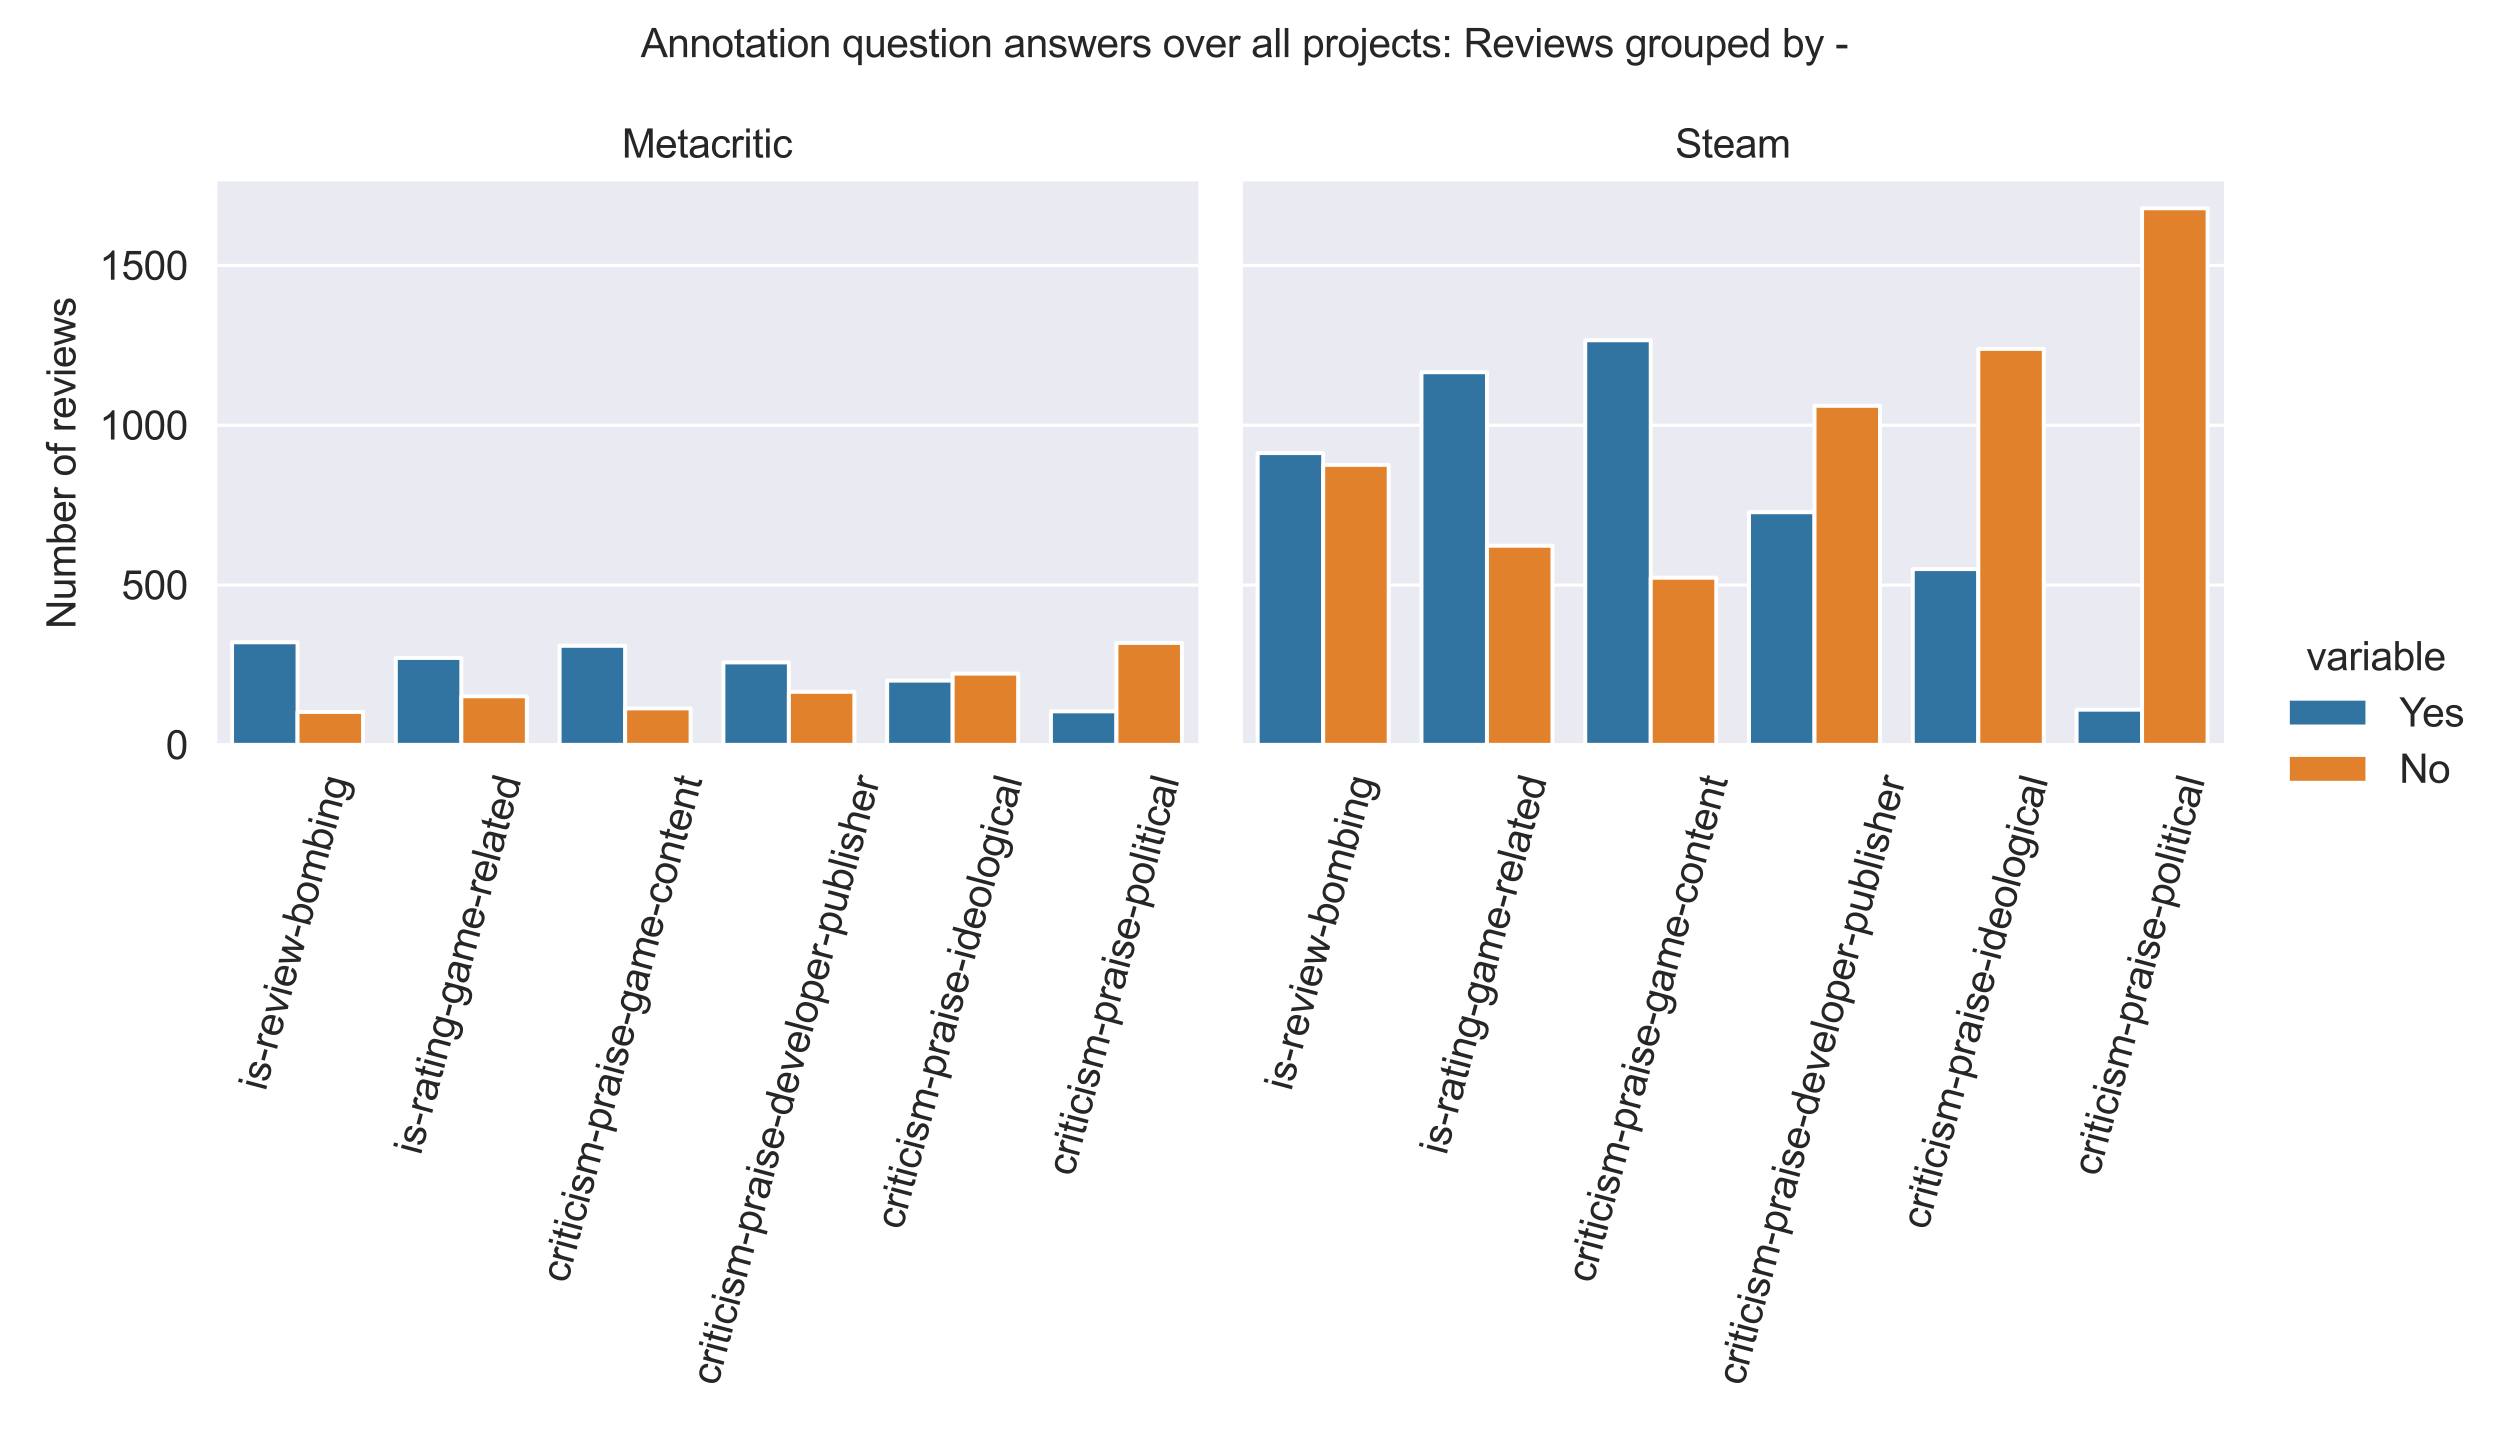 <?xml version="1.0" encoding="utf-8" standalone="no"?>
<!DOCTYPE svg PUBLIC "-//W3C//DTD SVG 1.1//EN"
  "http://www.w3.org/Graphics/SVG/1.1/DTD/svg11.dtd">
<svg xmlns:xlink="http://www.w3.org/1999/xlink" width="628.29pt" height="360pt" viewBox="0 0 628.29 360" xmlns="http://www.w3.org/2000/svg" version="1.1">
 <defs>
  <style type="text/css">*{stroke-linejoin: round; stroke-linecap: butt}</style>
 </defs>
 <g id="figure_1">
  <g id="patch_1">
   <path d="M 0 360 
L 628.29 360 
L 628.29 0 
L 0 0 
z
" style="fill: #ffffff"/>
  </g>
  <g id="axes_1">
   <g id="patch_2">
    <path d="M 54.2 187.197 
L 301.159 187.197 
L 301.159 45.6 
L 54.2 45.6 
z
" style="fill: #eaeaf2"/>
   </g>
   <g id="matplotlib.axis_1">
    <g id="xtick_1">
     <g id="text_1">
      <!-- is-review-bombing -->
      <g style="fill: #262626" transform="translate(66.721 274.418) rotate(-75) scale(0.1 -0.1)">
       <defs>
        <path id="ArialMT-69" d="M 425 3934 
L 425 4581 
L 988 4581 
L 988 3934 
L 425 3934 
z
M 425 0 
L 425 3319 
L 988 3319 
L 988 0 
L 425 0 
z
" transform="scale(0.016)"/>
        <path id="ArialMT-73" d="M 197 991 
L 753 1078 
Q 800 744 1014 566 
Q 1228 388 1613 388 
Q 2000 388 2187 545 
Q 2375 703 2375 916 
Q 2375 1106 2209 1216 
Q 2094 1291 1634 1406 
Q 1016 1563 777 1677 
Q 538 1791 414 1992 
Q 291 2194 291 2438 
Q 291 2659 392 2848 
Q 494 3038 669 3163 
Q 800 3259 1026 3326 
Q 1253 3394 1513 3394 
Q 1903 3394 2198 3281 
Q 2494 3169 2634 2976 
Q 2775 2784 2828 2463 
L 2278 2388 
Q 2241 2644 2061 2787 
Q 1881 2931 1553 2931 
Q 1166 2931 1000 2803 
Q 834 2675 834 2503 
Q 834 2394 903 2306 
Q 972 2216 1119 2156 
Q 1203 2125 1616 2013 
Q 2213 1853 2448 1751 
Q 2684 1650 2818 1456 
Q 2953 1263 2953 975 
Q 2953 694 2789 445 
Q 2625 197 2315 61 
Q 2006 -75 1616 -75 
Q 969 -75 630 194 
Q 291 463 197 991 
z
" transform="scale(0.016)"/>
        <path id="ArialMT-2d" d="M 203 1375 
L 203 1941 
L 1931 1941 
L 1931 1375 
L 203 1375 
z
" transform="scale(0.016)"/>
        <path id="ArialMT-72" d="M 416 0 
L 416 3319 
L 922 3319 
L 922 2816 
Q 1116 3169 1280 3281 
Q 1444 3394 1641 3394 
Q 1925 3394 2219 3213 
L 2025 2691 
Q 1819 2813 1613 2813 
Q 1428 2813 1281 2702 
Q 1134 2591 1072 2394 
Q 978 2094 978 1738 
L 978 0 
L 416 0 
z
" transform="scale(0.016)"/>
        <path id="ArialMT-65" d="M 2694 1069 
L 3275 997 
Q 3138 488 2766 206 
Q 2394 -75 1816 -75 
Q 1088 -75 661 373 
Q 234 822 234 1631 
Q 234 2469 665 2931 
Q 1097 3394 1784 3394 
Q 2450 3394 2872 2941 
Q 3294 2488 3294 1666 
Q 3294 1616 3291 1516 
L 816 1516 
Q 847 969 1125 678 
Q 1403 388 1819 388 
Q 2128 388 2347 550 
Q 2566 713 2694 1069 
z
M 847 1978 
L 2700 1978 
Q 2663 2397 2488 2606 
Q 2219 2931 1791 2931 
Q 1403 2931 1139 2672 
Q 875 2413 847 1978 
z
" transform="scale(0.016)"/>
        <path id="ArialMT-76" d="M 1344 0 
L 81 3319 
L 675 3319 
L 1388 1331 
Q 1503 1009 1600 663 
Q 1675 925 1809 1294 
L 2547 3319 
L 3125 3319 
L 1869 0 
L 1344 0 
z
" transform="scale(0.016)"/>
        <path id="ArialMT-77" d="M 1034 0 
L 19 3319 
L 600 3319 
L 1128 1403 
L 1325 691 
Q 1338 744 1497 1375 
L 2025 3319 
L 2603 3319 
L 3100 1394 
L 3266 759 
L 3456 1400 
L 4025 3319 
L 4572 3319 
L 3534 0 
L 2950 0 
L 2422 1988 
L 2294 2553 
L 1622 0 
L 1034 0 
z
" transform="scale(0.016)"/>
        <path id="ArialMT-62" d="M 941 0 
L 419 0 
L 419 4581 
L 981 4581 
L 981 2947 
Q 1338 3394 1891 3394 
Q 2197 3394 2470 3270 
Q 2744 3147 2920 2923 
Q 3097 2700 3197 2384 
Q 3297 2069 3297 1709 
Q 3297 856 2875 390 
Q 2453 -75 1863 -75 
Q 1275 -75 941 416 
L 941 0 
z
M 934 1684 
Q 934 1088 1097 822 
Q 1363 388 1816 388 
Q 2184 388 2453 708 
Q 2722 1028 2722 1663 
Q 2722 2313 2464 2622 
Q 2206 2931 1841 2931 
Q 1472 2931 1203 2611 
Q 934 2291 934 1684 
z
" transform="scale(0.016)"/>
        <path id="ArialMT-6f" d="M 213 1659 
Q 213 2581 725 3025 
Q 1153 3394 1769 3394 
Q 2453 3394 2887 2945 
Q 3322 2497 3322 1706 
Q 3322 1066 3130 698 
Q 2938 331 2570 128 
Q 2203 -75 1769 -75 
Q 1072 -75 642 372 
Q 213 819 213 1659 
z
M 791 1659 
Q 791 1022 1069 705 
Q 1347 388 1769 388 
Q 2188 388 2466 706 
Q 2744 1025 2744 1678 
Q 2744 2294 2464 2611 
Q 2184 2928 1769 2928 
Q 1347 2928 1069 2612 
Q 791 2297 791 1659 
z
" transform="scale(0.016)"/>
        <path id="ArialMT-6d" d="M 422 0 
L 422 3319 
L 925 3319 
L 925 2853 
Q 1081 3097 1340 3245 
Q 1600 3394 1931 3394 
Q 2300 3394 2536 3241 
Q 2772 3088 2869 2813 
Q 3263 3394 3894 3394 
Q 4388 3394 4653 3120 
Q 4919 2847 4919 2278 
L 4919 0 
L 4359 0 
L 4359 2091 
Q 4359 2428 4304 2576 
Q 4250 2725 4106 2815 
Q 3963 2906 3769 2906 
Q 3419 2906 3187 2673 
Q 2956 2441 2956 1928 
L 2956 0 
L 2394 0 
L 2394 2156 
Q 2394 2531 2256 2718 
Q 2119 2906 1806 2906 
Q 1569 2906 1367 2781 
Q 1166 2656 1075 2415 
Q 984 2175 984 1722 
L 984 0 
L 422 0 
z
" transform="scale(0.016)"/>
        <path id="ArialMT-6e" d="M 422 0 
L 422 3319 
L 928 3319 
L 928 2847 
Q 1294 3394 1984 3394 
Q 2284 3394 2536 3286 
Q 2788 3178 2913 3003 
Q 3038 2828 3088 2588 
Q 3119 2431 3119 2041 
L 3119 0 
L 2556 0 
L 2556 2019 
Q 2556 2363 2490 2533 
Q 2425 2703 2258 2804 
Q 2091 2906 1866 2906 
Q 1506 2906 1245 2678 
Q 984 2450 984 1813 
L 984 0 
L 422 0 
z
" transform="scale(0.016)"/>
        <path id="ArialMT-67" d="M 319 -275 
L 866 -356 
Q 900 -609 1056 -725 
Q 1266 -881 1628 -881 
Q 2019 -881 2231 -725 
Q 2444 -569 2519 -288 
Q 2563 -116 2559 434 
Q 2191 0 1641 0 
Q 956 0 581 494 
Q 206 988 206 1678 
Q 206 2153 378 2554 
Q 550 2956 876 3175 
Q 1203 3394 1644 3394 
Q 2231 3394 2613 2919 
L 2613 3319 
L 3131 3319 
L 3131 450 
Q 3131 -325 2973 -648 
Q 2816 -972 2473 -1159 
Q 2131 -1347 1631 -1347 
Q 1038 -1347 672 -1080 
Q 306 -813 319 -275 
z
M 784 1719 
Q 784 1066 1043 766 
Q 1303 466 1694 466 
Q 2081 466 2343 764 
Q 2606 1063 2606 1700 
Q 2606 2309 2336 2618 
Q 2066 2928 1684 2928 
Q 1309 2928 1046 2623 
Q 784 2319 784 1719 
z
" transform="scale(0.016)"/>
       </defs>
       <use xlink:href="#ArialMT-69"/>
       <use xlink:href="#ArialMT-73" x="22.217"/>
       <use xlink:href="#ArialMT-2d" x="72.217"/>
       <use xlink:href="#ArialMT-72" x="105.518"/>
       <use xlink:href="#ArialMT-65" x="138.818"/>
       <use xlink:href="#ArialMT-76" x="194.434"/>
       <use xlink:href="#ArialMT-69" x="244.434"/>
       <use xlink:href="#ArialMT-65" x="266.65"/>
       <use xlink:href="#ArialMT-77" x="322.266"/>
       <use xlink:href="#ArialMT-2d" x="394.482"/>
       <use xlink:href="#ArialMT-62" x="427.783"/>
       <use xlink:href="#ArialMT-6f" x="483.398"/>
       <use xlink:href="#ArialMT-6d" x="539.014"/>
       <use xlink:href="#ArialMT-62" x="622.314"/>
       <use xlink:href="#ArialMT-69" x="677.93"/>
       <use xlink:href="#ArialMT-6e" x="700.146"/>
       <use xlink:href="#ArialMT-67" x="755.762"/>
      </g>
     </g>
    </g>
    <g id="xtick_2">
     <g id="text_2">
      <!-- is-rating-game-related -->
      <g style="fill: #262626" transform="translate(105.723 290.526) rotate(-75) scale(0.1 -0.1)">
       <defs>
        <path id="ArialMT-61" d="M 2588 409 
Q 2275 144 1986 34 
Q 1697 -75 1366 -75 
Q 819 -75 525 192 
Q 231 459 231 875 
Q 231 1119 342 1320 
Q 453 1522 633 1644 
Q 813 1766 1038 1828 
Q 1203 1872 1538 1913 
Q 2219 1994 2541 2106 
Q 2544 2222 2544 2253 
Q 2544 2597 2384 2738 
Q 2169 2928 1744 2928 
Q 1347 2928 1158 2789 
Q 969 2650 878 2297 
L 328 2372 
Q 403 2725 575 2942 
Q 747 3159 1072 3276 
Q 1397 3394 1825 3394 
Q 2250 3394 2515 3294 
Q 2781 3194 2906 3042 
Q 3031 2891 3081 2659 
Q 3109 2516 3109 2141 
L 3109 1391 
Q 3109 606 3145 398 
Q 3181 191 3288 0 
L 2700 0 
Q 2613 175 2588 409 
z
M 2541 1666 
Q 2234 1541 1622 1453 
Q 1275 1403 1131 1340 
Q 988 1278 909 1158 
Q 831 1038 831 891 
Q 831 666 1001 516 
Q 1172 366 1500 366 
Q 1825 366 2078 508 
Q 2331 650 2450 897 
Q 2541 1088 2541 1459 
L 2541 1666 
z
" transform="scale(0.016)"/>
        <path id="ArialMT-74" d="M 1650 503 
L 1731 6 
Q 1494 -44 1306 -44 
Q 1000 -44 831 53 
Q 663 150 594 308 
Q 525 466 525 972 
L 525 2881 
L 113 2881 
L 113 3319 
L 525 3319 
L 525 4141 
L 1084 4478 
L 1084 3319 
L 1650 3319 
L 1650 2881 
L 1084 2881 
L 1084 941 
Q 1084 700 1114 631 
Q 1144 563 1211 522 
Q 1278 481 1403 481 
Q 1497 481 1650 503 
z
" transform="scale(0.016)"/>
        <path id="ArialMT-6c" d="M 409 0 
L 409 4581 
L 972 4581 
L 972 0 
L 409 0 
z
" transform="scale(0.016)"/>
        <path id="ArialMT-64" d="M 2575 0 
L 2575 419 
Q 2259 -75 1647 -75 
Q 1250 -75 917 144 
Q 584 363 401 755 
Q 219 1147 219 1656 
Q 219 2153 384 2558 
Q 550 2963 881 3178 
Q 1213 3394 1622 3394 
Q 1922 3394 2156 3267 
Q 2391 3141 2538 2938 
L 2538 4581 
L 3097 4581 
L 3097 0 
L 2575 0 
z
M 797 1656 
Q 797 1019 1065 703 
Q 1334 388 1700 388 
Q 2069 388 2326 689 
Q 2584 991 2584 1609 
Q 2584 2291 2321 2609 
Q 2059 2928 1675 2928 
Q 1300 2928 1048 2622 
Q 797 2316 797 1656 
z
" transform="scale(0.016)"/>
       </defs>
       <use xlink:href="#ArialMT-69"/>
       <use xlink:href="#ArialMT-73" x="22.217"/>
       <use xlink:href="#ArialMT-2d" x="72.217"/>
       <use xlink:href="#ArialMT-72" x="105.518"/>
       <use xlink:href="#ArialMT-61" x="138.818"/>
       <use xlink:href="#ArialMT-74" x="194.434"/>
       <use xlink:href="#ArialMT-69" x="222.217"/>
       <use xlink:href="#ArialMT-6e" x="244.434"/>
       <use xlink:href="#ArialMT-67" x="300.049"/>
       <use xlink:href="#ArialMT-2d" x="355.664"/>
       <use xlink:href="#ArialMT-67" x="388.965"/>
       <use xlink:href="#ArialMT-61" x="444.58"/>
       <use xlink:href="#ArialMT-6d" x="500.195"/>
       <use xlink:href="#ArialMT-65" x="583.496"/>
       <use xlink:href="#ArialMT-2d" x="639.111"/>
       <use xlink:href="#ArialMT-72" x="672.412"/>
       <use xlink:href="#ArialMT-65" x="705.713"/>
       <use xlink:href="#ArialMT-6c" x="761.328"/>
       <use xlink:href="#ArialMT-61" x="783.545"/>
       <use xlink:href="#ArialMT-74" x="839.16"/>
       <use xlink:href="#ArialMT-65" x="866.943"/>
       <use xlink:href="#ArialMT-64" x="922.559"/>
      </g>
     </g>
    </g>
    <g id="xtick_3">
     <g id="text_3">
      <!-- criticism-praise-game-content -->
      <g style="fill: #262626" transform="translate(142.569 322.72) rotate(-75) scale(0.1 -0.1)">
       <defs>
        <path id="ArialMT-63" d="M 2588 1216 
L 3141 1144 
Q 3050 572 2676 248 
Q 2303 -75 1759 -75 
Q 1078 -75 664 370 
Q 250 816 250 1647 
Q 250 2184 428 2587 
Q 606 2991 970 3192 
Q 1334 3394 1763 3394 
Q 2303 3394 2647 3120 
Q 2991 2847 3088 2344 
L 2541 2259 
Q 2463 2594 2264 2762 
Q 2066 2931 1784 2931 
Q 1359 2931 1093 2626 
Q 828 2322 828 1663 
Q 828 994 1084 691 
Q 1341 388 1753 388 
Q 2084 388 2306 591 
Q 2528 794 2588 1216 
z
" transform="scale(0.016)"/>
        <path id="ArialMT-70" d="M 422 -1272 
L 422 3319 
L 934 3319 
L 934 2888 
Q 1116 3141 1344 3267 
Q 1572 3394 1897 3394 
Q 2322 3394 2647 3175 
Q 2972 2956 3137 2557 
Q 3303 2159 3303 1684 
Q 3303 1175 3120 767 
Q 2938 359 2589 142 
Q 2241 -75 1856 -75 
Q 1575 -75 1351 44 
Q 1128 163 984 344 
L 984 -1272 
L 422 -1272 
z
M 931 1641 
Q 931 1000 1190 694 
Q 1450 388 1819 388 
Q 2194 388 2461 705 
Q 2728 1022 2728 1688 
Q 2728 2322 2467 2637 
Q 2206 2953 1844 2953 
Q 1484 2953 1207 2617 
Q 931 2281 931 1641 
z
" transform="scale(0.016)"/>
       </defs>
       <use xlink:href="#ArialMT-63"/>
       <use xlink:href="#ArialMT-72" x="50"/>
       <use xlink:href="#ArialMT-69" x="83.301"/>
       <use xlink:href="#ArialMT-74" x="105.518"/>
       <use xlink:href="#ArialMT-69" x="133.301"/>
       <use xlink:href="#ArialMT-63" x="155.518"/>
       <use xlink:href="#ArialMT-69" x="205.518"/>
       <use xlink:href="#ArialMT-73" x="227.734"/>
       <use xlink:href="#ArialMT-6d" x="277.734"/>
       <use xlink:href="#ArialMT-2d" x="361.035"/>
       <use xlink:href="#ArialMT-70" x="394.336"/>
       <use xlink:href="#ArialMT-72" x="449.951"/>
       <use xlink:href="#ArialMT-61" x="483.252"/>
       <use xlink:href="#ArialMT-69" x="538.867"/>
       <use xlink:href="#ArialMT-73" x="561.084"/>
       <use xlink:href="#ArialMT-65" x="611.084"/>
       <use xlink:href="#ArialMT-2d" x="666.699"/>
       <use xlink:href="#ArialMT-67" x="700"/>
       <use xlink:href="#ArialMT-61" x="755.615"/>
       <use xlink:href="#ArialMT-6d" x="811.23"/>
       <use xlink:href="#ArialMT-65" x="894.531"/>
       <use xlink:href="#ArialMT-2d" x="950.146"/>
       <use xlink:href="#ArialMT-63" x="983.447"/>
       <use xlink:href="#ArialMT-6f" x="1033.447"/>
       <use xlink:href="#ArialMT-6e" x="1089.062"/>
       <use xlink:href="#ArialMT-74" x="1144.678"/>
       <use xlink:href="#ArialMT-65" x="1172.461"/>
       <use xlink:href="#ArialMT-6e" x="1228.076"/>
       <use xlink:href="#ArialMT-74" x="1283.691"/>
      </g>
     </g>
    </g>
    <g id="xtick_4">
     <g id="text_4">
      <!-- criticism-praise-developer-publisher -->
      <g style="fill: #262626" transform="translate(180.333 348.494) rotate(-75) scale(0.1 -0.1)">
       <defs>
        <path id="ArialMT-75" d="M 2597 0 
L 2597 488 
Q 2209 -75 1544 -75 
Q 1250 -75 995 37 
Q 741 150 617 320 
Q 494 491 444 738 
Q 409 903 409 1263 
L 409 3319 
L 972 3319 
L 972 1478 
Q 972 1038 1006 884 
Q 1059 663 1231 536 
Q 1403 409 1656 409 
Q 1909 409 2131 539 
Q 2353 669 2445 892 
Q 2538 1116 2538 1541 
L 2538 3319 
L 3100 3319 
L 3100 0 
L 2597 0 
z
" transform="scale(0.016)"/>
        <path id="ArialMT-68" d="M 422 0 
L 422 4581 
L 984 4581 
L 984 2938 
Q 1378 3394 1978 3394 
Q 2347 3394 2619 3248 
Q 2891 3103 3008 2847 
Q 3125 2591 3125 2103 
L 3125 0 
L 2563 0 
L 2563 2103 
Q 2563 2525 2380 2717 
Q 2197 2909 1863 2909 
Q 1613 2909 1392 2779 
Q 1172 2650 1078 2428 
Q 984 2206 984 1816 
L 984 0 
L 422 0 
z
" transform="scale(0.016)"/>
       </defs>
       <use xlink:href="#ArialMT-63"/>
       <use xlink:href="#ArialMT-72" x="50"/>
       <use xlink:href="#ArialMT-69" x="83.301"/>
       <use xlink:href="#ArialMT-74" x="105.518"/>
       <use xlink:href="#ArialMT-69" x="133.301"/>
       <use xlink:href="#ArialMT-63" x="155.518"/>
       <use xlink:href="#ArialMT-69" x="205.518"/>
       <use xlink:href="#ArialMT-73" x="227.734"/>
       <use xlink:href="#ArialMT-6d" x="277.734"/>
       <use xlink:href="#ArialMT-2d" x="361.035"/>
       <use xlink:href="#ArialMT-70" x="394.336"/>
       <use xlink:href="#ArialMT-72" x="449.951"/>
       <use xlink:href="#ArialMT-61" x="483.252"/>
       <use xlink:href="#ArialMT-69" x="538.867"/>
       <use xlink:href="#ArialMT-73" x="561.084"/>
       <use xlink:href="#ArialMT-65" x="611.084"/>
       <use xlink:href="#ArialMT-2d" x="666.699"/>
       <use xlink:href="#ArialMT-64" x="700"/>
       <use xlink:href="#ArialMT-65" x="755.615"/>
       <use xlink:href="#ArialMT-76" x="811.23"/>
       <use xlink:href="#ArialMT-65" x="861.23"/>
       <use xlink:href="#ArialMT-6c" x="916.846"/>
       <use xlink:href="#ArialMT-6f" x="939.062"/>
       <use xlink:href="#ArialMT-70" x="994.678"/>
       <use xlink:href="#ArialMT-65" x="1050.293"/>
       <use xlink:href="#ArialMT-72" x="1105.908"/>
       <use xlink:href="#ArialMT-2d" x="1139.209"/>
       <use xlink:href="#ArialMT-70" x="1172.51"/>
       <use xlink:href="#ArialMT-75" x="1228.125"/>
       <use xlink:href="#ArialMT-62" x="1283.74"/>
       <use xlink:href="#ArialMT-6c" x="1339.355"/>
       <use xlink:href="#ArialMT-69" x="1361.572"/>
       <use xlink:href="#ArialMT-73" x="1383.789"/>
       <use xlink:href="#ArialMT-68" x="1433.789"/>
       <use xlink:href="#ArialMT-65" x="1489.404"/>
       <use xlink:href="#ArialMT-72" x="1545.02"/>
      </g>
     </g>
    </g>
    <g id="xtick_5">
     <g id="text_5">
      <!-- criticism-praise-ideological -->
      <g style="fill: #262626" transform="translate(226.686 309.304) rotate(-75) scale(0.1 -0.1)">
       <use xlink:href="#ArialMT-63"/>
       <use xlink:href="#ArialMT-72" x="50"/>
       <use xlink:href="#ArialMT-69" x="83.301"/>
       <use xlink:href="#ArialMT-74" x="105.518"/>
       <use xlink:href="#ArialMT-69" x="133.301"/>
       <use xlink:href="#ArialMT-63" x="155.518"/>
       <use xlink:href="#ArialMT-69" x="205.518"/>
       <use xlink:href="#ArialMT-73" x="227.734"/>
       <use xlink:href="#ArialMT-6d" x="277.734"/>
       <use xlink:href="#ArialMT-2d" x="361.035"/>
       <use xlink:href="#ArialMT-70" x="394.336"/>
       <use xlink:href="#ArialMT-72" x="449.951"/>
       <use xlink:href="#ArialMT-61" x="483.252"/>
       <use xlink:href="#ArialMT-69" x="538.867"/>
       <use xlink:href="#ArialMT-73" x="561.084"/>
       <use xlink:href="#ArialMT-65" x="611.084"/>
       <use xlink:href="#ArialMT-2d" x="666.699"/>
       <use xlink:href="#ArialMT-69" x="700"/>
       <use xlink:href="#ArialMT-64" x="722.217"/>
       <use xlink:href="#ArialMT-65" x="777.832"/>
       <use xlink:href="#ArialMT-6f" x="833.447"/>
       <use xlink:href="#ArialMT-6c" x="889.062"/>
       <use xlink:href="#ArialMT-6f" x="911.279"/>
       <use xlink:href="#ArialMT-67" x="966.895"/>
       <use xlink:href="#ArialMT-69" x="1022.51"/>
       <use xlink:href="#ArialMT-63" x="1044.727"/>
       <use xlink:href="#ArialMT-61" x="1094.727"/>
       <use xlink:href="#ArialMT-6c" x="1150.342"/>
      </g>
     </g>
    </g>
    <g id="xtick_6">
     <g id="text_6">
      <!-- criticism-praise-political -->
      <g style="fill: #262626" transform="translate(269.702 295.873) rotate(-75) scale(0.1 -0.1)">
       <use xlink:href="#ArialMT-63"/>
       <use xlink:href="#ArialMT-72" x="50"/>
       <use xlink:href="#ArialMT-69" x="83.301"/>
       <use xlink:href="#ArialMT-74" x="105.518"/>
       <use xlink:href="#ArialMT-69" x="133.301"/>
       <use xlink:href="#ArialMT-63" x="155.518"/>
       <use xlink:href="#ArialMT-69" x="205.518"/>
       <use xlink:href="#ArialMT-73" x="227.734"/>
       <use xlink:href="#ArialMT-6d" x="277.734"/>
       <use xlink:href="#ArialMT-2d" x="361.035"/>
       <use xlink:href="#ArialMT-70" x="394.336"/>
       <use xlink:href="#ArialMT-72" x="449.951"/>
       <use xlink:href="#ArialMT-61" x="483.252"/>
       <use xlink:href="#ArialMT-69" x="538.867"/>
       <use xlink:href="#ArialMT-73" x="561.084"/>
       <use xlink:href="#ArialMT-65" x="611.084"/>
       <use xlink:href="#ArialMT-2d" x="666.699"/>
       <use xlink:href="#ArialMT-70" x="700"/>
       <use xlink:href="#ArialMT-6f" x="755.615"/>
       <use xlink:href="#ArialMT-6c" x="811.23"/>
       <use xlink:href="#ArialMT-69" x="833.447"/>
       <use xlink:href="#ArialMT-74" x="855.664"/>
       <use xlink:href="#ArialMT-69" x="883.447"/>
       <use xlink:href="#ArialMT-63" x="905.664"/>
       <use xlink:href="#ArialMT-61" x="955.664"/>
       <use xlink:href="#ArialMT-6c" x="1011.279"/>
      </g>
     </g>
    </g>
   </g>
   <g id="matplotlib.axis_2">
    <g id="ytick_1">
     <g id="line2d_1">
      <path d="M 54.2 187.197 
L 301.159 187.197 
" clip-path="url(#pa452b54ca6)" style="fill: none; stroke: #ffffff; stroke-width: 0.8; stroke-linecap: round"/>
     </g>
     <g id="text_7">
      <!-- 0 -->
      <g style="fill: #262626" transform="translate(41.639 190.776) scale(0.1 -0.1)">
       <defs>
        <path id="ArialMT-30" d="M 266 2259 
Q 266 3072 433 3567 
Q 600 4063 929 4331 
Q 1259 4600 1759 4600 
Q 2128 4600 2406 4451 
Q 2684 4303 2865 4023 
Q 3047 3744 3150 3342 
Q 3253 2941 3253 2259 
Q 3253 1453 3087 958 
Q 2922 463 2592 192 
Q 2263 -78 1759 -78 
Q 1097 -78 719 397 
Q 266 969 266 2259 
z
M 844 2259 
Q 844 1131 1108 757 
Q 1372 384 1759 384 
Q 2147 384 2411 759 
Q 2675 1134 2675 2259 
Q 2675 3391 2411 3762 
Q 2147 4134 1753 4134 
Q 1366 4134 1134 3806 
Q 844 3388 844 2259 
z
" transform="scale(0.016)"/>
       </defs>
       <use xlink:href="#ArialMT-30"/>
      </g>
     </g>
    </g>
    <g id="ytick_2">
     <g id="line2d_2">
      <path d="M 54.2 147.038 
L 301.159 147.038 
" clip-path="url(#pa452b54ca6)" style="fill: none; stroke: #ffffff; stroke-width: 0.8; stroke-linecap: round"/>
     </g>
     <g id="text_8">
      <!-- 500 -->
      <g style="fill: #262626" transform="translate(30.517 150.617) scale(0.1 -0.1)">
       <defs>
        <path id="ArialMT-35" d="M 266 1200 
L 856 1250 
Q 922 819 1161 601 
Q 1400 384 1738 384 
Q 2144 384 2425 690 
Q 2706 997 2706 1503 
Q 2706 1984 2436 2262 
Q 2166 2541 1728 2541 
Q 1456 2541 1237 2417 
Q 1019 2294 894 2097 
L 366 2166 
L 809 4519 
L 3088 4519 
L 3088 3981 
L 1259 3981 
L 1013 2750 
Q 1425 3038 1878 3038 
Q 2478 3038 2890 2622 
Q 3303 2206 3303 1553 
Q 3303 931 2941 478 
Q 2500 -78 1738 -78 
Q 1113 -78 717 272 
Q 322 622 266 1200 
z
" transform="scale(0.016)"/>
       </defs>
       <use xlink:href="#ArialMT-35"/>
       <use xlink:href="#ArialMT-30" x="55.615"/>
       <use xlink:href="#ArialMT-30" x="111.23"/>
      </g>
     </g>
    </g>
    <g id="ytick_3">
     <g id="line2d_3">
      <path d="M 54.2 106.879 
L 301.159 106.879 
" clip-path="url(#pa452b54ca6)" style="fill: none; stroke: #ffffff; stroke-width: 0.8; stroke-linecap: round"/>
     </g>
     <g id="text_9">
      <!-- 1000 -->
      <g style="fill: #262626" transform="translate(24.956 110.458) scale(0.1 -0.1)">
       <defs>
        <path id="ArialMT-31" d="M 2384 0 
L 1822 0 
L 1822 3584 
Q 1619 3391 1289 3197 
Q 959 3003 697 2906 
L 697 3450 
Q 1169 3672 1522 3987 
Q 1875 4303 2022 4600 
L 2384 4600 
L 2384 0 
z
" transform="scale(0.016)"/>
       </defs>
       <use xlink:href="#ArialMT-31"/>
       <use xlink:href="#ArialMT-30" x="55.615"/>
       <use xlink:href="#ArialMT-30" x="111.23"/>
       <use xlink:href="#ArialMT-30" x="166.846"/>
      </g>
     </g>
    </g>
    <g id="ytick_4">
     <g id="line2d_4">
      <path d="M 54.2 66.72 
L 301.159 66.72 
" clip-path="url(#pa452b54ca6)" style="fill: none; stroke: #ffffff; stroke-width: 0.8; stroke-linecap: round"/>
     </g>
     <g id="text_10">
      <!-- 1500 -->
      <g style="fill: #262626" transform="translate(24.956 70.299) scale(0.1 -0.1)">
       <use xlink:href="#ArialMT-31"/>
       <use xlink:href="#ArialMT-35" x="55.615"/>
       <use xlink:href="#ArialMT-30" x="111.23"/>
       <use xlink:href="#ArialMT-30" x="166.846"/>
      </g>
     </g>
    </g>
    <g id="text_11">
     <!-- Number of reviews -->
     <g style="fill: #262626" transform="translate(18.969 158.076) rotate(-90) scale(0.1 -0.1)">
      <defs>
       <path id="ArialMT-4e" d="M 488 0 
L 488 4581 
L 1109 4581 
L 3516 984 
L 3516 4581 
L 4097 4581 
L 4097 0 
L 3475 0 
L 1069 3600 
L 1069 0 
L 488 0 
z
" transform="scale(0.016)"/>
       <path id="ArialMT-20" transform="scale(0.016)"/>
       <path id="ArialMT-66" d="M 556 0 
L 556 2881 
L 59 2881 
L 59 3319 
L 556 3319 
L 556 3672 
Q 556 4006 616 4169 
Q 697 4388 901 4523 
Q 1106 4659 1475 4659 
Q 1713 4659 2000 4603 
L 1916 4113 
Q 1741 4144 1584 4144 
Q 1328 4144 1222 4034 
Q 1116 3925 1116 3625 
L 1116 3319 
L 1763 3319 
L 1763 2881 
L 1116 2881 
L 1116 0 
L 556 0 
z
" transform="scale(0.016)"/>
      </defs>
      <use xlink:href="#ArialMT-4e"/>
      <use xlink:href="#ArialMT-75" x="72.217"/>
      <use xlink:href="#ArialMT-6d" x="127.832"/>
      <use xlink:href="#ArialMT-62" x="211.133"/>
      <use xlink:href="#ArialMT-65" x="266.748"/>
      <use xlink:href="#ArialMT-72" x="322.363"/>
      <use xlink:href="#ArialMT-20" x="355.664"/>
      <use xlink:href="#ArialMT-6f" x="383.447"/>
      <use xlink:href="#ArialMT-66" x="439.062"/>
      <use xlink:href="#ArialMT-20" x="466.846"/>
      <use xlink:href="#ArialMT-72" x="494.629"/>
      <use xlink:href="#ArialMT-65" x="527.93"/>
      <use xlink:href="#ArialMT-76" x="583.545"/>
      <use xlink:href="#ArialMT-69" x="633.545"/>
      <use xlink:href="#ArialMT-65" x="655.762"/>
      <use xlink:href="#ArialMT-77" x="711.377"/>
      <use xlink:href="#ArialMT-73" x="783.594"/>
     </g>
    </g>
   </g>
   <g id="patch_3">
    <path d="M 58.316 187.197 
L 74.78 187.197 
L 74.78 161.415 
L 58.316 161.415 
z
" clip-path="url(#pa452b54ca6)" style="fill: #3274a1; stroke: #ffffff; stroke-linejoin: miter"/>
   </g>
   <g id="patch_4">
    <path d="M 99.476 187.197 
L 115.94 187.197 
L 115.94 165.35 
L 99.476 165.35 
z
" clip-path="url(#pa452b54ca6)" style="fill: #3274a1; stroke: #ffffff; stroke-linejoin: miter"/>
   </g>
   <g id="patch_5">
    <path d="M 140.635 187.197 
L 157.099 187.197 
L 157.099 162.298 
L 140.635 162.298 
z
" clip-path="url(#pa452b54ca6)" style="fill: #3274a1; stroke: #ffffff; stroke-linejoin: miter"/>
   </g>
   <g id="patch_6">
    <path d="M 181.795 187.197 
L 198.259 187.197 
L 198.259 166.475 
L 181.795 166.475 
z
" clip-path="url(#pa452b54ca6)" style="fill: #3274a1; stroke: #ffffff; stroke-linejoin: miter"/>
   </g>
   <g id="patch_7">
    <path d="M 222.955 187.197 
L 239.419 187.197 
L 239.419 171.053 
L 222.955 171.053 
z
" clip-path="url(#pa452b54ca6)" style="fill: #3274a1; stroke: #ffffff; stroke-linejoin: miter"/>
   </g>
   <g id="patch_8">
    <path d="M 264.115 187.197 
L 280.579 187.197 
L 280.579 178.764 
L 264.115 178.764 
z
" clip-path="url(#pa452b54ca6)" style="fill: #3274a1; stroke: #ffffff; stroke-linejoin: miter"/>
   </g>
   <g id="patch_9">
    <path d="M 74.78 187.197 
L 91.244 187.197 
L 91.244 178.924 
L 74.78 178.924 
z
" clip-path="url(#pa452b54ca6)" style="fill: #e1812c; stroke: #ffffff; stroke-linejoin: miter"/>
   </g>
   <g id="patch_10">
    <path d="M 115.94 187.197 
L 132.404 187.197 
L 132.404 174.989 
L 115.94 174.989 
z
" clip-path="url(#pa452b54ca6)" style="fill: #e1812c; stroke: #ffffff; stroke-linejoin: miter"/>
   </g>
   <g id="patch_11">
    <path d="M 157.099 187.197 
L 173.563 187.197 
L 173.563 178.041 
L 157.099 178.041 
z
" clip-path="url(#pa452b54ca6)" style="fill: #e1812c; stroke: #ffffff; stroke-linejoin: miter"/>
   </g>
   <g id="patch_12">
    <path d="M 198.259 187.197 
L 214.723 187.197 
L 214.723 173.864 
L 198.259 173.864 
z
" clip-path="url(#pa452b54ca6)" style="fill: #e1812c; stroke: #ffffff; stroke-linejoin: miter"/>
   </g>
   <g id="patch_13">
    <path d="M 239.419 187.197 
L 255.883 187.197 
L 255.883 169.286 
L 239.419 169.286 
z
" clip-path="url(#pa452b54ca6)" style="fill: #e1812c; stroke: #ffffff; stroke-linejoin: miter"/>
   </g>
   <g id="patch_14">
    <path d="M 280.579 187.197 
L 297.043 187.197 
L 297.043 161.575 
L 280.579 161.575 
z
" clip-path="url(#pa452b54ca6)" style="fill: #e1812c; stroke: #ffffff; stroke-linejoin: miter"/>
   </g>
   <g id="line2d_5">
    <path clip-path="url(#pa452b54ca6)" style="fill: none; stroke: #424242; stroke-width: 2.7; stroke-linecap: round"/>
   </g>
   <g id="line2d_6">
    <path clip-path="url(#pa452b54ca6)" style="fill: none; stroke: #424242; stroke-width: 2.7; stroke-linecap: round"/>
   </g>
   <g id="line2d_7">
    <path clip-path="url(#pa452b54ca6)" style="fill: none; stroke: #424242; stroke-width: 2.7; stroke-linecap: round"/>
   </g>
   <g id="line2d_8">
    <path clip-path="url(#pa452b54ca6)" style="fill: none; stroke: #424242; stroke-width: 2.7; stroke-linecap: round"/>
   </g>
   <g id="line2d_9">
    <path clip-path="url(#pa452b54ca6)" style="fill: none; stroke: #424242; stroke-width: 2.7; stroke-linecap: round"/>
   </g>
   <g id="line2d_10">
    <path clip-path="url(#pa452b54ca6)" style="fill: none; stroke: #424242; stroke-width: 2.7; stroke-linecap: round"/>
   </g>
   <g id="line2d_11">
    <path clip-path="url(#pa452b54ca6)" style="fill: none; stroke: #424242; stroke-width: 2.7; stroke-linecap: round"/>
   </g>
   <g id="line2d_12">
    <path clip-path="url(#pa452b54ca6)" style="fill: none; stroke: #424242; stroke-width: 2.7; stroke-linecap: round"/>
   </g>
   <g id="line2d_13">
    <path clip-path="url(#pa452b54ca6)" style="fill: none; stroke: #424242; stroke-width: 2.7; stroke-linecap: round"/>
   </g>
   <g id="line2d_14">
    <path clip-path="url(#pa452b54ca6)" style="fill: none; stroke: #424242; stroke-width: 2.7; stroke-linecap: round"/>
   </g>
   <g id="line2d_15">
    <path clip-path="url(#pa452b54ca6)" style="fill: none; stroke: #424242; stroke-width: 2.7; stroke-linecap: round"/>
   </g>
   <g id="line2d_16">
    <path clip-path="url(#pa452b54ca6)" style="fill: none; stroke: #424242; stroke-width: 2.7; stroke-linecap: round"/>
   </g>
   <g id="patch_15">
    <path d="M 54.2 187.197 
L 54.2 45.6 
" style="fill: none; stroke: #ffffff; stroke-width: 0.8; stroke-linejoin: miter; stroke-linecap: square"/>
   </g>
   <g id="patch_16">
    <path d="M 54.2 187.197 
L 301.159 187.197 
" style="fill: none; stroke: #ffffff; stroke-width: 0.8; stroke-linejoin: miter; stroke-linecap: square"/>
   </g>
   <g id="text_12">
    <!-- Metacritic -->
    <g style="fill: #262626" transform="translate(156.289 39.6) scale(0.1 -0.1)">
     <defs>
      <path id="ArialMT-4d" d="M 475 0 
L 475 4581 
L 1388 4581 
L 2472 1338 
Q 2622 884 2691 659 
Q 2769 909 2934 1394 
L 4031 4581 
L 4847 4581 
L 4847 0 
L 4263 0 
L 4263 3834 
L 2931 0 
L 2384 0 
L 1059 3900 
L 1059 0 
L 475 0 
z
" transform="scale(0.016)"/>
     </defs>
     <use xlink:href="#ArialMT-4d"/>
     <use xlink:href="#ArialMT-65" x="83.301"/>
     <use xlink:href="#ArialMT-74" x="138.916"/>
     <use xlink:href="#ArialMT-61" x="166.699"/>
     <use xlink:href="#ArialMT-63" x="222.314"/>
     <use xlink:href="#ArialMT-72" x="272.314"/>
     <use xlink:href="#ArialMT-69" x="305.615"/>
     <use xlink:href="#ArialMT-74" x="327.832"/>
     <use xlink:href="#ArialMT-69" x="355.615"/>
     <use xlink:href="#ArialMT-63" x="377.832"/>
    </g>
   </g>
  </g>
  <g id="axes_2">
   <g id="patch_17">
    <path d="M 311.959 187.197 
L 558.917 187.197 
L 558.917 45.6 
L 311.959 45.6 
z
" style="fill: #eaeaf2"/>
   </g>
   <g id="matplotlib.axis_3">
    <g id="xtick_7">
     <g id="text_13">
      <!-- is-review-bombing -->
      <g style="fill: #262626" transform="translate(324.48 274.418) rotate(-75) scale(0.1 -0.1)">
       <use xlink:href="#ArialMT-69"/>
       <use xlink:href="#ArialMT-73" x="22.217"/>
       <use xlink:href="#ArialMT-2d" x="72.217"/>
       <use xlink:href="#ArialMT-72" x="105.518"/>
       <use xlink:href="#ArialMT-65" x="138.818"/>
       <use xlink:href="#ArialMT-76" x="194.434"/>
       <use xlink:href="#ArialMT-69" x="244.434"/>
       <use xlink:href="#ArialMT-65" x="266.65"/>
       <use xlink:href="#ArialMT-77" x="322.266"/>
       <use xlink:href="#ArialMT-2d" x="394.482"/>
       <use xlink:href="#ArialMT-62" x="427.783"/>
       <use xlink:href="#ArialMT-6f" x="483.398"/>
       <use xlink:href="#ArialMT-6d" x="539.014"/>
       <use xlink:href="#ArialMT-62" x="622.314"/>
       <use xlink:href="#ArialMT-69" x="677.93"/>
       <use xlink:href="#ArialMT-6e" x="700.146"/>
       <use xlink:href="#ArialMT-67" x="755.762"/>
      </g>
     </g>
    </g>
    <g id="xtick_8">
     <g id="text_14">
      <!-- is-rating-game-related -->
      <g style="fill: #262626" transform="translate(363.481 290.526) rotate(-75) scale(0.1 -0.1)">
       <use xlink:href="#ArialMT-69"/>
       <use xlink:href="#ArialMT-73" x="22.217"/>
       <use xlink:href="#ArialMT-2d" x="72.217"/>
       <use xlink:href="#ArialMT-72" x="105.518"/>
       <use xlink:href="#ArialMT-61" x="138.818"/>
       <use xlink:href="#ArialMT-74" x="194.434"/>
       <use xlink:href="#ArialMT-69" x="222.217"/>
       <use xlink:href="#ArialMT-6e" x="244.434"/>
       <use xlink:href="#ArialMT-67" x="300.049"/>
       <use xlink:href="#ArialMT-2d" x="355.664"/>
       <use xlink:href="#ArialMT-67" x="388.965"/>
       <use xlink:href="#ArialMT-61" x="444.58"/>
       <use xlink:href="#ArialMT-6d" x="500.195"/>
       <use xlink:href="#ArialMT-65" x="583.496"/>
       <use xlink:href="#ArialMT-2d" x="639.111"/>
       <use xlink:href="#ArialMT-72" x="672.412"/>
       <use xlink:href="#ArialMT-65" x="705.713"/>
       <use xlink:href="#ArialMT-6c" x="761.328"/>
       <use xlink:href="#ArialMT-61" x="783.545"/>
       <use xlink:href="#ArialMT-74" x="839.16"/>
       <use xlink:href="#ArialMT-65" x="866.943"/>
       <use xlink:href="#ArialMT-64" x="922.559"/>
      </g>
     </g>
    </g>
    <g id="xtick_9">
     <g id="text_15">
      <!-- criticism-praise-game-content -->
      <g style="fill: #262626" transform="translate(400.328 322.72) rotate(-75) scale(0.1 -0.1)">
       <use xlink:href="#ArialMT-63"/>
       <use xlink:href="#ArialMT-72" x="50"/>
       <use xlink:href="#ArialMT-69" x="83.301"/>
       <use xlink:href="#ArialMT-74" x="105.518"/>
       <use xlink:href="#ArialMT-69" x="133.301"/>
       <use xlink:href="#ArialMT-63" x="155.518"/>
       <use xlink:href="#ArialMT-69" x="205.518"/>
       <use xlink:href="#ArialMT-73" x="227.734"/>
       <use xlink:href="#ArialMT-6d" x="277.734"/>
       <use xlink:href="#ArialMT-2d" x="361.035"/>
       <use xlink:href="#ArialMT-70" x="394.336"/>
       <use xlink:href="#ArialMT-72" x="449.951"/>
       <use xlink:href="#ArialMT-61" x="483.252"/>
       <use xlink:href="#ArialMT-69" x="538.867"/>
       <use xlink:href="#ArialMT-73" x="561.084"/>
       <use xlink:href="#ArialMT-65" x="611.084"/>
       <use xlink:href="#ArialMT-2d" x="666.699"/>
       <use xlink:href="#ArialMT-67" x="700"/>
       <use xlink:href="#ArialMT-61" x="755.615"/>
       <use xlink:href="#ArialMT-6d" x="811.23"/>
       <use xlink:href="#ArialMT-65" x="894.531"/>
       <use xlink:href="#ArialMT-2d" x="950.146"/>
       <use xlink:href="#ArialMT-63" x="983.447"/>
       <use xlink:href="#ArialMT-6f" x="1033.447"/>
       <use xlink:href="#ArialMT-6e" x="1089.062"/>
       <use xlink:href="#ArialMT-74" x="1144.678"/>
       <use xlink:href="#ArialMT-65" x="1172.461"/>
       <use xlink:href="#ArialMT-6e" x="1228.076"/>
       <use xlink:href="#ArialMT-74" x="1283.691"/>
      </g>
     </g>
    </g>
    <g id="xtick_10">
     <g id="text_16">
      <!-- criticism-praise-developer-publisher -->
      <g style="fill: #262626" transform="translate(438.091 348.494) rotate(-75) scale(0.1 -0.1)">
       <use xlink:href="#ArialMT-63"/>
       <use xlink:href="#ArialMT-72" x="50"/>
       <use xlink:href="#ArialMT-69" x="83.301"/>
       <use xlink:href="#ArialMT-74" x="105.518"/>
       <use xlink:href="#ArialMT-69" x="133.301"/>
       <use xlink:href="#ArialMT-63" x="155.518"/>
       <use xlink:href="#ArialMT-69" x="205.518"/>
       <use xlink:href="#ArialMT-73" x="227.734"/>
       <use xlink:href="#ArialMT-6d" x="277.734"/>
       <use xlink:href="#ArialMT-2d" x="361.035"/>
       <use xlink:href="#ArialMT-70" x="394.336"/>
       <use xlink:href="#ArialMT-72" x="449.951"/>
       <use xlink:href="#ArialMT-61" x="483.252"/>
       <use xlink:href="#ArialMT-69" x="538.867"/>
       <use xlink:href="#ArialMT-73" x="561.084"/>
       <use xlink:href="#ArialMT-65" x="611.084"/>
       <use xlink:href="#ArialMT-2d" x="666.699"/>
       <use xlink:href="#ArialMT-64" x="700"/>
       <use xlink:href="#ArialMT-65" x="755.615"/>
       <use xlink:href="#ArialMT-76" x="811.23"/>
       <use xlink:href="#ArialMT-65" x="861.23"/>
       <use xlink:href="#ArialMT-6c" x="916.846"/>
       <use xlink:href="#ArialMT-6f" x="939.062"/>
       <use xlink:href="#ArialMT-70" x="994.678"/>
       <use xlink:href="#ArialMT-65" x="1050.293"/>
       <use xlink:href="#ArialMT-72" x="1105.908"/>
       <use xlink:href="#ArialMT-2d" x="1139.209"/>
       <use xlink:href="#ArialMT-70" x="1172.51"/>
       <use xlink:href="#ArialMT-75" x="1228.125"/>
       <use xlink:href="#ArialMT-62" x="1283.74"/>
       <use xlink:href="#ArialMT-6c" x="1339.355"/>
       <use xlink:href="#ArialMT-69" x="1361.572"/>
       <use xlink:href="#ArialMT-73" x="1383.789"/>
       <use xlink:href="#ArialMT-68" x="1433.789"/>
       <use xlink:href="#ArialMT-65" x="1489.404"/>
       <use xlink:href="#ArialMT-72" x="1545.02"/>
      </g>
     </g>
    </g>
    <g id="xtick_11">
     <g id="text_17">
      <!-- criticism-praise-ideological -->
      <g style="fill: #262626" transform="translate(484.445 309.304) rotate(-75) scale(0.1 -0.1)">
       <use xlink:href="#ArialMT-63"/>
       <use xlink:href="#ArialMT-72" x="50"/>
       <use xlink:href="#ArialMT-69" x="83.301"/>
       <use xlink:href="#ArialMT-74" x="105.518"/>
       <use xlink:href="#ArialMT-69" x="133.301"/>
       <use xlink:href="#ArialMT-63" x="155.518"/>
       <use xlink:href="#ArialMT-69" x="205.518"/>
       <use xlink:href="#ArialMT-73" x="227.734"/>
       <use xlink:href="#ArialMT-6d" x="277.734"/>
       <use xlink:href="#ArialMT-2d" x="361.035"/>
       <use xlink:href="#ArialMT-70" x="394.336"/>
       <use xlink:href="#ArialMT-72" x="449.951"/>
       <use xlink:href="#ArialMT-61" x="483.252"/>
       <use xlink:href="#ArialMT-69" x="538.867"/>
       <use xlink:href="#ArialMT-73" x="561.084"/>
       <use xlink:href="#ArialMT-65" x="611.084"/>
       <use xlink:href="#ArialMT-2d" x="666.699"/>
       <use xlink:href="#ArialMT-69" x="700"/>
       <use xlink:href="#ArialMT-64" x="722.217"/>
       <use xlink:href="#ArialMT-65" x="777.832"/>
       <use xlink:href="#ArialMT-6f" x="833.447"/>
       <use xlink:href="#ArialMT-6c" x="889.062"/>
       <use xlink:href="#ArialMT-6f" x="911.279"/>
       <use xlink:href="#ArialMT-67" x="966.895"/>
       <use xlink:href="#ArialMT-69" x="1022.51"/>
       <use xlink:href="#ArialMT-63" x="1044.727"/>
       <use xlink:href="#ArialMT-61" x="1094.727"/>
       <use xlink:href="#ArialMT-6c" x="1150.342"/>
      </g>
     </g>
    </g>
    <g id="xtick_12">
     <g id="text_18">
      <!-- criticism-praise-political -->
      <g style="fill: #262626" transform="translate(527.46 295.873) rotate(-75) scale(0.1 -0.1)">
       <use xlink:href="#ArialMT-63"/>
       <use xlink:href="#ArialMT-72" x="50"/>
       <use xlink:href="#ArialMT-69" x="83.301"/>
       <use xlink:href="#ArialMT-74" x="105.518"/>
       <use xlink:href="#ArialMT-69" x="133.301"/>
       <use xlink:href="#ArialMT-63" x="155.518"/>
       <use xlink:href="#ArialMT-69" x="205.518"/>
       <use xlink:href="#ArialMT-73" x="227.734"/>
       <use xlink:href="#ArialMT-6d" x="277.734"/>
       <use xlink:href="#ArialMT-2d" x="361.035"/>
       <use xlink:href="#ArialMT-70" x="394.336"/>
       <use xlink:href="#ArialMT-72" x="449.951"/>
       <use xlink:href="#ArialMT-61" x="483.252"/>
       <use xlink:href="#ArialMT-69" x="538.867"/>
       <use xlink:href="#ArialMT-73" x="561.084"/>
       <use xlink:href="#ArialMT-65" x="611.084"/>
       <use xlink:href="#ArialMT-2d" x="666.699"/>
       <use xlink:href="#ArialMT-70" x="700"/>
       <use xlink:href="#ArialMT-6f" x="755.615"/>
       <use xlink:href="#ArialMT-6c" x="811.23"/>
       <use xlink:href="#ArialMT-69" x="833.447"/>
       <use xlink:href="#ArialMT-74" x="855.664"/>
       <use xlink:href="#ArialMT-69" x="883.447"/>
       <use xlink:href="#ArialMT-63" x="905.664"/>
       <use xlink:href="#ArialMT-61" x="955.664"/>
       <use xlink:href="#ArialMT-6c" x="1011.279"/>
      </g>
     </g>
    </g>
   </g>
   <g id="matplotlib.axis_4">
    <g id="ytick_5">
     <g id="line2d_17">
      <path d="M 311.959 187.197 
L 558.917 187.197 
" clip-path="url(#pe382bebe8d)" style="fill: none; stroke: #ffffff; stroke-width: 0.8; stroke-linecap: round"/>
     </g>
    </g>
    <g id="ytick_6">
     <g id="line2d_18">
      <path d="M 311.959 147.038 
L 558.917 147.038 
" clip-path="url(#pe382bebe8d)" style="fill: none; stroke: #ffffff; stroke-width: 0.8; stroke-linecap: round"/>
     </g>
    </g>
    <g id="ytick_7">
     <g id="line2d_19">
      <path d="M 311.959 106.879 
L 558.917 106.879 
" clip-path="url(#pe382bebe8d)" style="fill: none; stroke: #ffffff; stroke-width: 0.8; stroke-linecap: round"/>
     </g>
    </g>
    <g id="ytick_8">
     <g id="line2d_20">
      <path d="M 311.959 66.72 
L 558.917 66.72 
" clip-path="url(#pe382bebe8d)" style="fill: none; stroke: #ffffff; stroke-width: 0.8; stroke-linecap: round"/>
     </g>
    </g>
   </g>
   <g id="patch_18">
    <path d="M 316.075 187.197 
L 332.538 187.197 
L 332.538 113.866 
L 316.075 113.866 
z
" clip-path="url(#pe382bebe8d)" style="fill: #3274a1; stroke: #ffffff; stroke-linejoin: miter"/>
   </g>
   <g id="patch_19">
    <path d="M 357.234 187.197 
L 373.698 187.197 
L 373.698 93.546 
L 357.234 93.546 
z
" clip-path="url(#pe382bebe8d)" style="fill: #3274a1; stroke: #ffffff; stroke-linejoin: miter"/>
   </g>
   <g id="patch_20">
    <path d="M 398.394 187.197 
L 414.858 187.197 
L 414.858 85.514 
L 398.394 85.514 
z
" clip-path="url(#pe382bebe8d)" style="fill: #3274a1; stroke: #ffffff; stroke-linejoin: miter"/>
   </g>
   <g id="patch_21">
    <path d="M 439.554 187.197 
L 456.018 187.197 
L 456.018 128.725 
L 439.554 128.725 
z
" clip-path="url(#pe382bebe8d)" style="fill: #3274a1; stroke: #ffffff; stroke-linejoin: miter"/>
   </g>
   <g id="patch_22">
    <path d="M 480.714 187.197 
L 497.177 187.197 
L 497.177 143.022 
L 480.714 143.022 
z
" clip-path="url(#pe382bebe8d)" style="fill: #3274a1; stroke: #ffffff; stroke-linejoin: miter"/>
   </g>
   <g id="patch_23">
    <path d="M 521.873 187.197 
L 538.337 187.197 
L 538.337 178.362 
L 521.873 178.362 
z
" clip-path="url(#pe382bebe8d)" style="fill: #3274a1; stroke: #ffffff; stroke-linejoin: miter"/>
   </g>
   <g id="patch_24">
    <path d="M 332.538 187.197 
L 349.002 187.197 
L 349.002 116.838 
L 332.538 116.838 
z
" clip-path="url(#pe382bebe8d)" style="fill: #e1812c; stroke: #ffffff; stroke-linejoin: miter"/>
   </g>
   <g id="patch_25">
    <path d="M 373.698 187.197 
L 390.162 187.197 
L 390.162 137.159 
L 373.698 137.159 
z
" clip-path="url(#pe382bebe8d)" style="fill: #e1812c; stroke: #ffffff; stroke-linejoin: miter"/>
   </g>
   <g id="patch_26">
    <path d="M 414.858 187.197 
L 431.322 187.197 
L 431.322 145.191 
L 414.858 145.191 
z
" clip-path="url(#pe382bebe8d)" style="fill: #e1812c; stroke: #ffffff; stroke-linejoin: miter"/>
   </g>
   <g id="patch_27">
    <path d="M 456.018 187.197 
L 472.482 187.197 
L 472.482 101.979 
L 456.018 101.979 
z
" clip-path="url(#pe382bebe8d)" style="fill: #e1812c; stroke: #ffffff; stroke-linejoin: miter"/>
   </g>
   <g id="patch_28">
    <path d="M 497.177 187.197 
L 513.641 187.197 
L 513.641 87.683 
L 497.177 87.683 
z
" clip-path="url(#pe382bebe8d)" style="fill: #e1812c; stroke: #ffffff; stroke-linejoin: miter"/>
   </g>
   <g id="patch_29">
    <path d="M 538.337 187.197 
L 554.801 187.197 
L 554.801 52.343 
L 538.337 52.343 
z
" clip-path="url(#pe382bebe8d)" style="fill: #e1812c; stroke: #ffffff; stroke-linejoin: miter"/>
   </g>
   <g id="line2d_21">
    <path clip-path="url(#pe382bebe8d)" style="fill: none; stroke: #424242; stroke-width: 2.7; stroke-linecap: round"/>
   </g>
   <g id="line2d_22">
    <path clip-path="url(#pe382bebe8d)" style="fill: none; stroke: #424242; stroke-width: 2.7; stroke-linecap: round"/>
   </g>
   <g id="line2d_23">
    <path clip-path="url(#pe382bebe8d)" style="fill: none; stroke: #424242; stroke-width: 2.7; stroke-linecap: round"/>
   </g>
   <g id="line2d_24">
    <path clip-path="url(#pe382bebe8d)" style="fill: none; stroke: #424242; stroke-width: 2.7; stroke-linecap: round"/>
   </g>
   <g id="line2d_25">
    <path clip-path="url(#pe382bebe8d)" style="fill: none; stroke: #424242; stroke-width: 2.7; stroke-linecap: round"/>
   </g>
   <g id="line2d_26">
    <path clip-path="url(#pe382bebe8d)" style="fill: none; stroke: #424242; stroke-width: 2.7; stroke-linecap: round"/>
   </g>
   <g id="line2d_27">
    <path clip-path="url(#pe382bebe8d)" style="fill: none; stroke: #424242; stroke-width: 2.7; stroke-linecap: round"/>
   </g>
   <g id="line2d_28">
    <path clip-path="url(#pe382bebe8d)" style="fill: none; stroke: #424242; stroke-width: 2.7; stroke-linecap: round"/>
   </g>
   <g id="line2d_29">
    <path clip-path="url(#pe382bebe8d)" style="fill: none; stroke: #424242; stroke-width: 2.7; stroke-linecap: round"/>
   </g>
   <g id="line2d_30">
    <path clip-path="url(#pe382bebe8d)" style="fill: none; stroke: #424242; stroke-width: 2.7; stroke-linecap: round"/>
   </g>
   <g id="line2d_31">
    <path clip-path="url(#pe382bebe8d)" style="fill: none; stroke: #424242; stroke-width: 2.7; stroke-linecap: round"/>
   </g>
   <g id="line2d_32">
    <path clip-path="url(#pe382bebe8d)" style="fill: none; stroke: #424242; stroke-width: 2.7; stroke-linecap: round"/>
   </g>
   <g id="patch_30">
    <path d="M 311.959 187.197 
L 311.959 45.6 
" style="fill: none; stroke: #ffffff; stroke-width: 0.8; stroke-linejoin: miter; stroke-linecap: square"/>
   </g>
   <g id="patch_31">
    <path d="M 311.959 187.197 
L 558.917 187.197 
" style="fill: none; stroke: #ffffff; stroke-width: 0.8; stroke-linejoin: miter; stroke-linecap: square"/>
   </g>
   <g id="text_19">
    <!-- Steam -->
    <g style="fill: #262626" transform="translate(420.988 39.6) scale(0.1 -0.1)">
     <defs>
      <path id="ArialMT-53" d="M 288 1472 
L 859 1522 
Q 900 1178 1048 958 
Q 1197 738 1509 602 
Q 1822 466 2213 466 
Q 2559 466 2825 569 
Q 3091 672 3220 851 
Q 3350 1031 3350 1244 
Q 3350 1459 3225 1620 
Q 3100 1781 2813 1891 
Q 2628 1963 1997 2114 
Q 1366 2266 1113 2400 
Q 784 2572 623 2826 
Q 463 3081 463 3397 
Q 463 3744 659 4045 
Q 856 4347 1234 4503 
Q 1613 4659 2075 4659 
Q 2584 4659 2973 4495 
Q 3363 4331 3572 4012 
Q 3781 3694 3797 3291 
L 3216 3247 
Q 3169 3681 2898 3903 
Q 2628 4125 2100 4125 
Q 1550 4125 1298 3923 
Q 1047 3722 1047 3438 
Q 1047 3191 1225 3031 
Q 1400 2872 2139 2705 
Q 2878 2538 3153 2413 
Q 3553 2228 3743 1945 
Q 3934 1663 3934 1294 
Q 3934 928 3725 604 
Q 3516 281 3123 101 
Q 2731 -78 2241 -78 
Q 1619 -78 1198 103 
Q 778 284 539 648 
Q 300 1013 288 1472 
z
" transform="scale(0.016)"/>
     </defs>
     <use xlink:href="#ArialMT-53"/>
     <use xlink:href="#ArialMT-74" x="66.699"/>
     <use xlink:href="#ArialMT-65" x="94.482"/>
     <use xlink:href="#ArialMT-61" x="150.098"/>
     <use xlink:href="#ArialMT-6d" x="205.713"/>
    </g>
   </g>
  </g>
  <g id="text_20">
   <!-- Annotation question answers over all projects: Reviews grouped by -  -->
   <g style="fill: #262626" transform="translate(161.018 14.358) scale(0.1 -0.1)">
    <defs>
     <path id="ArialMT-41" d="M -9 0 
L 1750 4581 
L 2403 4581 
L 4278 0 
L 3588 0 
L 3053 1388 
L 1138 1388 
L 634 0 
L -9 0 
z
M 1313 1881 
L 2866 1881 
L 2388 3150 
Q 2169 3728 2063 4100 
Q 1975 3659 1816 3225 
L 1313 1881 
z
" transform="scale(0.016)"/>
     <path id="ArialMT-71" d="M 2538 -1272 
L 2538 353 
Q 2406 169 2170 47 
Q 1934 -75 1669 -75 
Q 1078 -75 651 397 
Q 225 869 225 1691 
Q 225 2191 398 2587 
Q 572 2984 901 3189 
Q 1231 3394 1625 3394 
Q 2241 3394 2594 2875 
L 2594 3319 
L 3100 3319 
L 3100 -1272 
L 2538 -1272 
z
M 803 1669 
Q 803 1028 1072 708 
Q 1341 388 1716 388 
Q 2075 388 2334 692 
Q 2594 997 2594 1619 
Q 2594 2281 2320 2615 
Q 2047 2950 1678 2950 
Q 1313 2950 1058 2639 
Q 803 2328 803 1669 
z
" transform="scale(0.016)"/>
     <path id="ArialMT-6a" d="M 419 3928 
L 419 4581 
L 981 4581 
L 981 3928 
L 419 3928 
z
M -294 -1288 
L -188 -809 
Q -19 -853 78 -853 
Q 250 -853 334 -739 
Q 419 -625 419 -169 
L 419 3319 
L 981 3319 
L 981 -181 
Q 981 -794 822 -1034 
Q 619 -1347 147 -1347 
Q -81 -1347 -294 -1288 
z
" transform="scale(0.016)"/>
     <path id="ArialMT-3a" d="M 578 2678 
L 578 3319 
L 1219 3319 
L 1219 2678 
L 578 2678 
z
M 578 0 
L 578 641 
L 1219 641 
L 1219 0 
L 578 0 
z
" transform="scale(0.016)"/>
     <path id="ArialMT-52" d="M 503 0 
L 503 4581 
L 2534 4581 
Q 3147 4581 3465 4457 
Q 3784 4334 3975 4021 
Q 4166 3709 4166 3331 
Q 4166 2844 3850 2509 
Q 3534 2175 2875 2084 
Q 3116 1969 3241 1856 
Q 3506 1613 3744 1247 
L 4541 0 
L 3778 0 
L 3172 953 
Q 2906 1366 2734 1584 
Q 2563 1803 2427 1890 
Q 2291 1978 2150 2013 
Q 2047 2034 1813 2034 
L 1109 2034 
L 1109 0 
L 503 0 
z
M 1109 2559 
L 2413 2559 
Q 2828 2559 3062 2645 
Q 3297 2731 3419 2920 
Q 3541 3109 3541 3331 
Q 3541 3656 3305 3865 
Q 3069 4075 2559 4075 
L 1109 4075 
L 1109 2559 
z
" transform="scale(0.016)"/>
     <path id="ArialMT-79" d="M 397 -1278 
L 334 -750 
Q 519 -800 656 -800 
Q 844 -800 956 -737 
Q 1069 -675 1141 -563 
Q 1194 -478 1313 -144 
Q 1328 -97 1363 -6 
L 103 3319 
L 709 3319 
L 1400 1397 
Q 1534 1031 1641 628 
Q 1738 1016 1872 1384 
L 2581 3319 
L 3144 3319 
L 1881 -56 
Q 1678 -603 1566 -809 
Q 1416 -1088 1222 -1217 
Q 1028 -1347 759 -1347 
Q 597 -1347 397 -1278 
z
" transform="scale(0.016)"/>
    </defs>
    <use xlink:href="#ArialMT-41"/>
    <use xlink:href="#ArialMT-6e" x="66.699"/>
    <use xlink:href="#ArialMT-6e" x="122.314"/>
    <use xlink:href="#ArialMT-6f" x="177.93"/>
    <use xlink:href="#ArialMT-74" x="233.545"/>
    <use xlink:href="#ArialMT-61" x="261.328"/>
    <use xlink:href="#ArialMT-74" x="316.943"/>
    <use xlink:href="#ArialMT-69" x="344.727"/>
    <use xlink:href="#ArialMT-6f" x="366.943"/>
    <use xlink:href="#ArialMT-6e" x="422.559"/>
    <use xlink:href="#ArialMT-20" x="478.174"/>
    <use xlink:href="#ArialMT-71" x="505.957"/>
    <use xlink:href="#ArialMT-75" x="561.572"/>
    <use xlink:href="#ArialMT-65" x="617.188"/>
    <use xlink:href="#ArialMT-73" x="672.803"/>
    <use xlink:href="#ArialMT-74" x="722.803"/>
    <use xlink:href="#ArialMT-69" x="750.586"/>
    <use xlink:href="#ArialMT-6f" x="772.803"/>
    <use xlink:href="#ArialMT-6e" x="828.418"/>
    <use xlink:href="#ArialMT-20" x="884.033"/>
    <use xlink:href="#ArialMT-61" x="911.816"/>
    <use xlink:href="#ArialMT-6e" x="967.432"/>
    <use xlink:href="#ArialMT-73" x="1023.047"/>
    <use xlink:href="#ArialMT-77" x="1073.047"/>
    <use xlink:href="#ArialMT-65" x="1145.264"/>
    <use xlink:href="#ArialMT-72" x="1200.879"/>
    <use xlink:href="#ArialMT-73" x="1234.18"/>
    <use xlink:href="#ArialMT-20" x="1284.18"/>
    <use xlink:href="#ArialMT-6f" x="1311.963"/>
    <use xlink:href="#ArialMT-76" x="1367.578"/>
    <use xlink:href="#ArialMT-65" x="1417.578"/>
    <use xlink:href="#ArialMT-72" x="1473.193"/>
    <use xlink:href="#ArialMT-20" x="1506.494"/>
    <use xlink:href="#ArialMT-61" x="1534.277"/>
    <use xlink:href="#ArialMT-6c" x="1589.893"/>
    <use xlink:href="#ArialMT-6c" x="1612.109"/>
    <use xlink:href="#ArialMT-20" x="1634.326"/>
    <use xlink:href="#ArialMT-70" x="1662.109"/>
    <use xlink:href="#ArialMT-72" x="1717.725"/>
    <use xlink:href="#ArialMT-6f" x="1751.025"/>
    <use xlink:href="#ArialMT-6a" x="1806.641"/>
    <use xlink:href="#ArialMT-65" x="1828.857"/>
    <use xlink:href="#ArialMT-63" x="1884.473"/>
    <use xlink:href="#ArialMT-74" x="1934.473"/>
    <use xlink:href="#ArialMT-73" x="1962.256"/>
    <use xlink:href="#ArialMT-3a" x="2012.256"/>
    <use xlink:href="#ArialMT-20" x="2040.039"/>
    <use xlink:href="#ArialMT-52" x="2067.822"/>
    <use xlink:href="#ArialMT-65" x="2140.039"/>
    <use xlink:href="#ArialMT-76" x="2195.654"/>
    <use xlink:href="#ArialMT-69" x="2245.654"/>
    <use xlink:href="#ArialMT-65" x="2267.871"/>
    <use xlink:href="#ArialMT-77" x="2323.486"/>
    <use xlink:href="#ArialMT-73" x="2395.703"/>
    <use xlink:href="#ArialMT-20" x="2445.703"/>
    <use xlink:href="#ArialMT-67" x="2473.486"/>
    <use xlink:href="#ArialMT-72" x="2529.102"/>
    <use xlink:href="#ArialMT-6f" x="2562.402"/>
    <use xlink:href="#ArialMT-75" x="2618.018"/>
    <use xlink:href="#ArialMT-70" x="2673.633"/>
    <use xlink:href="#ArialMT-65" x="2729.248"/>
    <use xlink:href="#ArialMT-64" x="2784.863"/>
    <use xlink:href="#ArialMT-20" x="2840.479"/>
    <use xlink:href="#ArialMT-62" x="2868.262"/>
    <use xlink:href="#ArialMT-79" x="2923.877"/>
    <use xlink:href="#ArialMT-20" x="2973.877"/>
    <use xlink:href="#ArialMT-2d" x="3001.66"/>
    <use xlink:href="#ArialMT-20" x="3034.961"/>
   </g>
  </g>
  <g id="legend_1">
   <g id="text_21">
    <!-- variable -->
    <g style="fill: #262626" transform="translate(579.622 168.44) scale(0.1 -0.1)">
     <use xlink:href="#ArialMT-76"/>
     <use xlink:href="#ArialMT-61" x="50"/>
     <use xlink:href="#ArialMT-72" x="105.615"/>
     <use xlink:href="#ArialMT-69" x="138.916"/>
     <use xlink:href="#ArialMT-61" x="161.133"/>
     <use xlink:href="#ArialMT-62" x="216.748"/>
     <use xlink:href="#ArialMT-6c" x="272.363"/>
     <use xlink:href="#ArialMT-65" x="294.58"/>
    </g>
   </g>
   <g id="patch_32">
    <path d="M 574.971 182.585 
L 594.971 182.585 
L 594.971 175.585 
L 574.971 175.585 
z
" style="fill: #3274a1; stroke: #ffffff; stroke-linejoin: miter"/>
   </g>
   <g id="text_22">
    <!-- Yes -->
    <g style="fill: #262626" transform="translate(602.971 182.585) scale(0.1 -0.1)">
     <defs>
      <path id="ArialMT-59" d="M 1784 0 
L 1784 1941 
L 19 4581 
L 756 4581 
L 1659 3200 
Q 1909 2813 2125 2425 
Q 2331 2784 2625 3234 
L 3513 4581 
L 4219 4581 
L 2391 1941 
L 2391 0 
L 1784 0 
z
" transform="scale(0.016)"/>
     </defs>
     <use xlink:href="#ArialMT-59"/>
     <use xlink:href="#ArialMT-65" x="57.574"/>
     <use xlink:href="#ArialMT-73" x="113.189"/>
    </g>
   </g>
   <g id="patch_33">
    <path d="M 574.971 196.73 
L 594.971 196.73 
L 594.971 189.73 
L 574.971 189.73 
z
" style="fill: #e1812c; stroke: #ffffff; stroke-linejoin: miter"/>
   </g>
   <g id="text_23">
    <!-- No -->
    <g style="fill: #262626" transform="translate(602.971 196.73) scale(0.1 -0.1)">
     <use xlink:href="#ArialMT-4e"/>
     <use xlink:href="#ArialMT-6f" x="72.217"/>
    </g>
   </g>
  </g>
 </g>
 <defs>
  <clipPath id="pa452b54ca6">
   <rect x="54.2" y="45.6" width="246.959" height="141.597"/>
  </clipPath>
  <clipPath id="pe382bebe8d">
   <rect x="311.959" y="45.6" width="246.959" height="141.597"/>
  </clipPath>
 </defs>
</svg>
